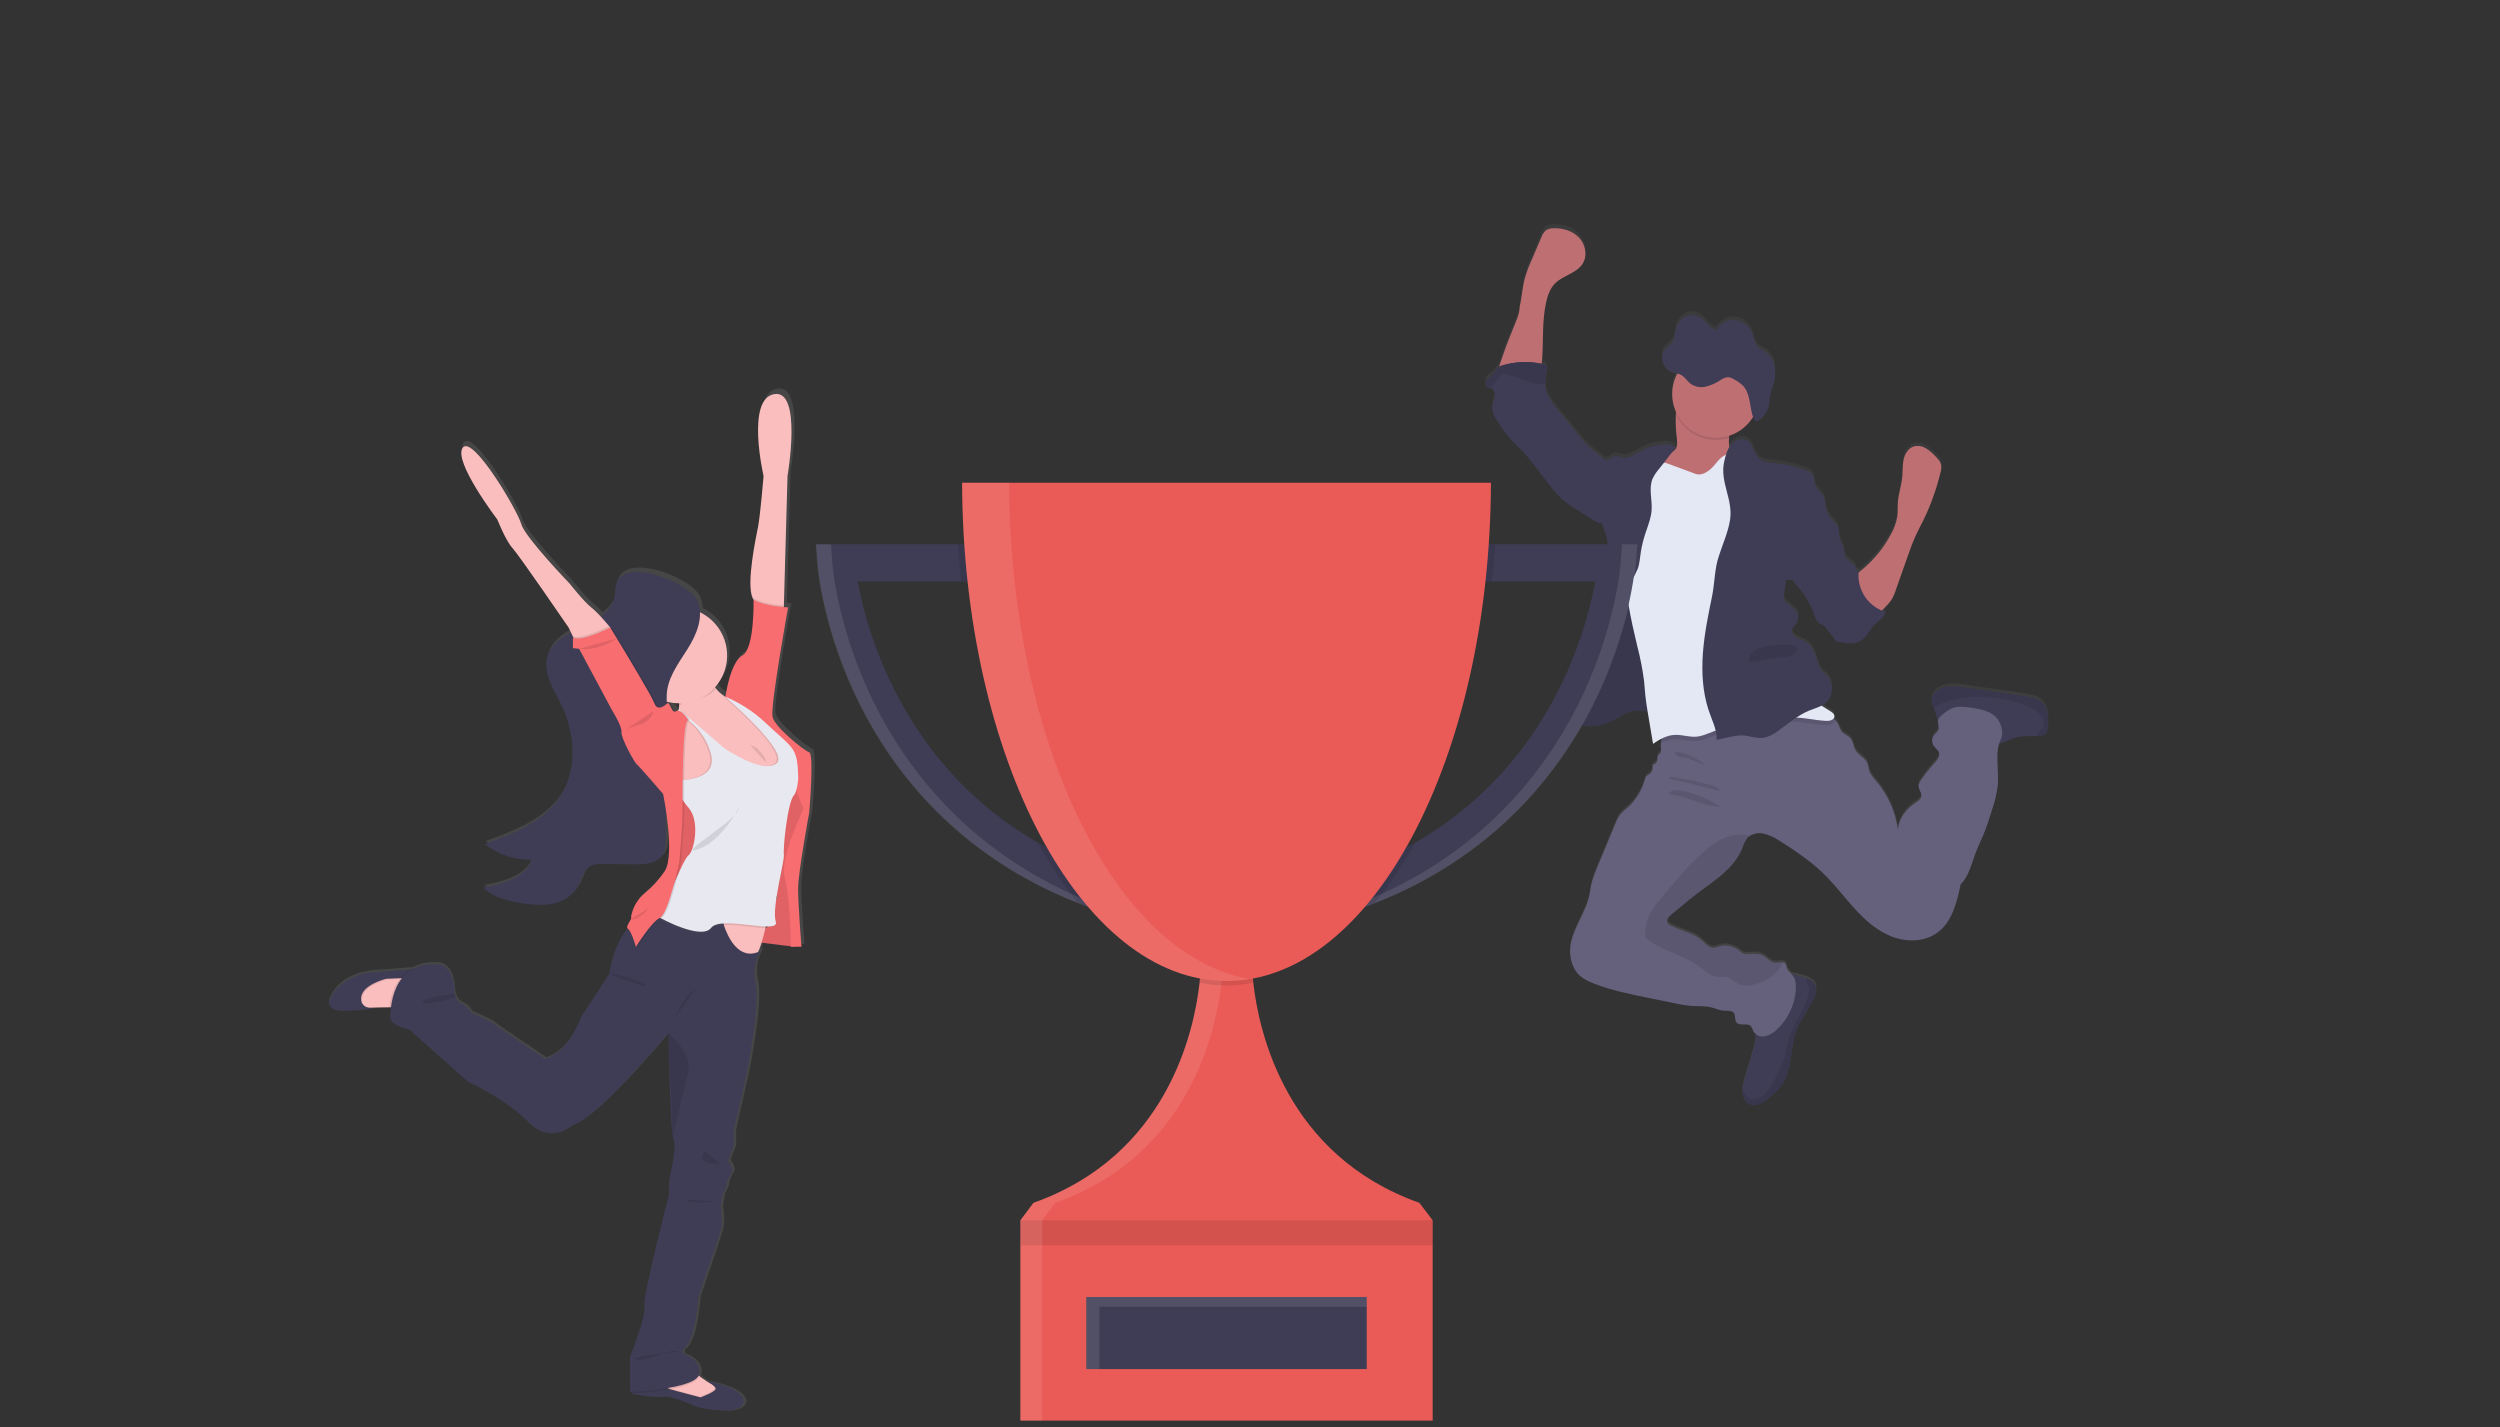 <svg width="1144" height="653" viewBox="0 0 1144 653" fill="none" xmlns="http://www.w3.org/2000/svg">
<rect x="0" y="0" width="1144" height="653" fill="#333333" stroke="none"/>
<path d="M934.28 319.95C932.85 318.852 931.176 318.118 929.4 317.81C927.53 317.38 925.62 317.11 923.72 316.81L899.1 313.26C896.615 312.799 894.08 312.664 891.56 312.86C890.296 312.964 889.065 313.318 887.939 313.901C886.812 314.485 885.814 315.287 885 316.26C884.266 317.165 883.864 318.295 883.86 319.46C883.997 320.633 884.378 321.764 884.98 322.78C885.218 323.255 885.422 323.746 885.59 324.25C885.826 325.381 886.119 326.499 886.47 327.6C886.579 327.838 886.72 328.06 886.89 328.26C886.894 328.317 886.894 328.373 886.89 328.43C886.62 329.81 887.49 331.25 887.1 332.58C886.76 333.72 885.65 334.41 884.95 335.36C884.483 336.034 884.225 336.83 884.207 337.65C884.189 338.47 884.413 339.276 884.85 339.97C885.6 341.13 886.96 341.92 887.35 343.25C887.86 345 886.48 346.69 885.25 348.04C882.987 350.525 880.896 353.161 878.99 355.93C878.454 356.611 878.109 357.422 877.99 358.28C877.88 360.02 879.55 361.55 879.26 363.28C879.03 364.64 877.7 365.47 876.55 366.28C872.3 369.08 868.89 373.58 868.55 378.67C867.459 370.572 864.103 362.946 858.87 356.67C857.44 354.95 855.87 353.22 855.28 351.04C855.06 350.17 855.02 349.24 854.72 348.4C853.72 345.75 850.54 344.61 849.15 342.17C848.15 340.45 848.15 338.24 846.91 336.73C845.67 335.22 843.72 334.88 842.65 333.42C842.116 332.431 841.661 331.401 841.29 330.34C840.841 329.475 840.21 328.717 839.44 328.12C839.292 328.002 839.139 327.892 838.98 327.79C839.146 327.641 839.279 327.46 839.37 327.256C839.462 327.053 839.509 326.833 839.51 326.61C839.51 325.44 838.35 324.67 837.34 324.09C836.04 323.35 834.77 322.55 833.53 321.72C834.882 321.09 836.055 320.131 836.94 318.93C838.05 317.139 838.509 315.02 838.24 312.93C838.172 311.243 837.542 309.628 836.45 308.34C835.82 307.67 835.03 307.19 834.37 306.56C832.66 304.89 832.08 302.42 831.37 300.14C830.43 297.14 828.96 293.99 826.22 292.4C824.9 291.63 823.36 291.27 822.07 290.46C820.78 289.65 819.7 288.12 820.15 286.65C820.45 285.65 821.38 284.96 822.01 284.11C822.762 283.011 823.051 281.66 822.813 280.349C822.575 279.039 821.83 277.875 820.74 277.11C820 276.64 819.09 276.23 818.94 275.37C818.361 275.22 817.836 274.909 817.426 274.474C817.015 274.039 816.736 273.497 816.62 272.91C816.395 271.734 816.395 270.526 816.62 269.35C816.88 267.49 817.137 265.637 817.39 263.79C817.83 263.973 818.303 264.068 818.78 264.068C819.257 264.068 819.729 263.973 820.17 263.79C821.035 265.194 822.04 266.508 823.17 267.71C826.215 271.306 828.586 275.422 830.17 279.86C830.74 281.46 831.32 283.25 832.8 284.1C833.31 284.39 833.89 284.54 834.39 284.85C835.007 285.28 835.536 285.823 835.95 286.45C837.15 288.04 838.35 289.62 839.54 291.21L839.6 291.45C839.632 291.591 839.686 291.726 839.76 291.85C839.981 292.099 840.288 292.256 840.62 292.29C844.3 293.14 848.43 293.92 851.62 291.91C854.5 290.11 855.76 286.55 858.2 284.17C859.93 282.48 862.38 281.17 862.87 278.79C862.286 278.61 861.712 278.4 861.15 278.16C861.65 277.66 862.15 277.08 862.83 276.42C863.818 275.453 864.709 274.391 865.49 273.25C866.334 271.842 867.006 270.338 867.49 268.77C869.417 263.277 871.35 257.78 873.29 252.28C874.21 249.68 875.13 247.06 876.29 244.53C877.49 241.79 878.91 239.16 880.22 236.47C883.601 229.474 886.209 222.131 888 214.57C888.317 213.538 888.423 212.453 888.31 211.38C888.03 209.65 886.72 208.29 885.47 207.06C884.213 205.699 882.781 204.512 881.21 203.53C880.421 203.04 879.543 202.711 878.626 202.563C877.71 202.416 876.773 202.452 875.87 202.67C873.31 203.42 871.7 206.04 871.11 208.67C870.52 211.3 870.74 214.01 870.49 216.67C870.13 220.52 868.81 224.24 868.49 228.1C868.32 230.33 868.49 232.59 868.22 234.82C867.728 237.738 866.711 240.544 865.22 243.1C861.977 249.197 857.586 254.609 852.29 259.04C851.68 259.55 851.05 260.04 850.45 260.59C850.45 260.16 850.52 259.72 850.58 259.29C850.145 259.403 849.72 259.554 849.31 259.74C849.36 259.235 849.309 258.725 849.16 258.24C848.36 255.85 844.8 255.24 844.16 252.81C844.053 252.209 843.996 251.6 843.99 250.99C843.78 248.86 842.33 247.06 841.83 244.99C841.37 243.08 841.72 240.99 840.83 239.22C840.072 238.113 839.178 237.105 838.17 236.22C836.968 234.848 836.102 233.215 835.64 231.45C835.51 230.96 835.39 230.45 835.25 229.96C835.402 228.85 835.278 227.72 834.89 226.67C833.98 224.41 831.63 222.96 830.78 220.67C830.12 218.89 830.41 216.67 829.16 215.29C828.496 214.631 827.683 214.14 826.79 213.86C822.213 212.078 817.41 210.943 812.52 210.49C809.78 210.24 806.76 210.1 804.8 208.17C802.51 205.93 802.4 201.9 799.72 200.17C797.36 198.64 794.02 199.77 792.19 201.92C791.915 202.236 791.661 202.57 791.43 202.92C791.096 201.58 791.025 200.187 791.22 198.82C791.22 198.48 791.29 198.13 791.32 197.82C795.835 196.345 799.678 193.31 802.16 189.26C802.16 189.26 802.16 189.26 802.16 189.32L802.28 189.63C802.57 190.36 803.03 191.06 803.71 191.14C804.162 191.135 804.599 190.976 804.95 190.69C805.553 190.271 806.11 189.788 806.61 189.25C806.863 188.97 807.103 188.68 807.33 188.38C807.791 187.756 808.186 187.085 808.51 186.38C809.007 185.319 809.344 184.19 809.51 183.03C809.69 181.87 809.71 180.68 809.91 179.52C810.097 178.622 810.341 177.737 810.64 176.87C810.74 176.58 810.84 176.29 810.93 176C811.02 175.71 811.15 175.32 811.25 175C811.876 172.943 812.212 170.81 812.25 168.66C812.25 168.3 812.25 167.94 812.25 167.58C812.214 166.177 811.898 164.796 811.321 163.516C810.744 162.237 809.917 161.086 808.89 160.13C807.17 158.72 804.89 158.13 803.63 156.22C802.81 154.94 802.63 153.29 802.15 151.79C801.631 149.995 800.62 148.381 799.231 147.131C797.841 145.882 796.13 145.046 794.29 144.72C792.074 144.477 789.85 145.089 788.07 146.43V146.43L787.93 146.54C786.938 147.297 786.097 148.233 785.45 149.3C784.129 148.936 782.919 148.249 781.93 147.3C780.93 146.37 780.16 145.2 779.15 144.3C778.206 143.436 777.047 142.84 775.795 142.577C774.543 142.313 773.242 142.39 772.03 142.8C770.781 143.3 769.669 144.089 768.784 145.103C767.899 146.116 767.267 147.325 766.94 148.63C766.39 150.69 766.49 153.06 765.34 154.78C764.45 156.12 762.99 156.78 761.97 158C761.336 158.773 760.903 159.69 760.71 160.67V160.67C760.589 161.218 760.532 161.779 760.54 162.34V162.34C760.54 162.59 760.54 162.84 760.6 163.08C760.6 163.08 760.6 163.16 760.6 163.2C760.635 163.474 760.692 163.745 760.77 164.01V164.01C761.054 165.024 761.564 165.96 762.26 166.75C762.92 167.506 763.744 168.101 764.67 168.49C765.049 168.637 765.436 168.761 765.83 168.86L767.02 169.13L767.44 169.23C766.004 171.926 765.207 174.917 765.109 177.97C765.012 181.023 765.618 184.058 766.88 186.84C766.88 187.12 766.81 187.4 766.78 187.68C766.617 191.618 766.791 195.562 767.3 199.47C767.44 201.02 767.52 202.73 766.57 203.96C766.137 204.444 765.651 204.877 765.12 205.25C765.66 204.55 766.21 203.86 766.77 203.17C765.36 201.75 763.13 201.57 761.13 201.71C757.259 201.999 753.502 203.147 750.13 205.07C747.89 206.36 745.59 208.07 743.03 207.77C741.52 207.6 740.03 206.77 738.56 207.17C737.734 207.508 736.962 207.966 736.27 208.53C735.723 208.922 735.063 209.126 734.39 209.11C732.82 207.18 730.39 205.87 728.51 204.3C726.37 202.395 724.412 200.296 722.66 198.03C719.42 194.12 716.19 190.2 713.01 186.25C710.33 182.93 707.58 179.34 707.11 175.09C707.062 174.668 707.039 174.244 707.04 173.82C707.105 171.801 707.36 169.792 707.8 167.82C707.919 167.344 707.919 166.846 707.8 166.37C707.5 165.37 706.35 165 705.36 164.78C705.49 164.01 705.58 163.22 705.63 162.47C706.19 153.87 705.58 145.13 707.4 136.71C708.09 133.47 709.22 130.19 711.55 127.84C715.2 124.15 721.31 123.26 724.11 118.89C726.45 115.25 725.52 110.1 722.58 106.89C719.64 103.68 715.11 102.37 710.8 102.53C709.591 102.489 708.396 102.809 707.37 103.45C706.411 104.302 705.693 105.392 705.29 106.61L701 117.04C699.756 119.755 698.707 122.556 697.86 125.42C696.66 129.8 696.39 134.42 695.44 138.84C695.44 142.24 693.25 146.48 692.05 149.61C690.71 153.13 689.26 156.61 688.05 160.2C687.75 161.1 686.7 163.77 686.05 166.2C685.804 166.343 685.576 166.514 685.37 166.71C684.848 167.379 684.373 168.084 683.95 168.82C683.04 170.02 681.56 170.66 680.56 171.82C679.56 172.98 679.35 175.11 680.74 175.69C681.022 175.785 681.314 175.849 681.61 175.88C681.792 175.895 681.973 175.925 682.15 175.97C683.65 176.39 684.24 178.28 684.02 179.84C683.8 181.4 683.02 182.84 682.89 184.4C682.62 187.16 684.24 189.73 685.8 192.05C687.415 194.565 689.199 196.967 691.14 199.24C692.55 200.82 694.14 202.24 695.56 203.76C700.97 209.32 705.27 215.82 710.13 221.86C711.878 224.14 713.866 226.225 716.06 228.08C717.492 229.2 718.992 230.232 720.55 231.17L728.91 236.47C729.858 237.165 730.931 237.671 732.07 237.96C732.442 238.01 732.818 238.01 733.19 237.96C733.24 238.21 733.28 238.45 733.34 238.7C733.99 241.32 735.42 243.7 735.58 246.37C735.74 249.04 735.5 251.77 735.69 254.47C735.87 256.96 736.42 259.47 736.56 261.92C736.84 266.64 735.68 271.3 734.56 275.92C732.87 282.68 731.85 289.58 728.56 295.71C727.64 297.4 726.56 299.12 726.56 301.05C726.56 301.28 726.56 301.52 726.62 301.75L725.12 302.6C724.68 302.85 724.24 303.1 723.84 303.36C721.94 304.6 719.91 305.97 719.13 308.11C718.5 309.84 718.79 311.82 718.03 313.5C717.994 313.575 717.954 313.649 717.91 313.72C717.11 315.28 715.52 316.44 715.16 318.15C714.89 319.46 715.41 320.85 715.16 322.15C715.16 322.15 715.16 322.15 715.16 322.2C714.932 322.853 714.752 323.521 714.62 324.2C714.609 324.422 714.629 324.644 714.68 324.86C714.871 325.618 715.289 326.298 715.88 326.81C716.24 327.156 716.632 327.467 717.05 327.74C717.477 328.02 717.917 328.28 718.37 328.52L718.63 328.66C719.01 328.86 719.39 329.05 719.78 329.23L720.04 329.34C720.49 329.54 720.95 329.72 721.41 329.88L721.73 329.98C722.09 330.1 722.46 330.21 722.83 330.3L723.08 330.38L723.31 330.43L724.31 330.64L724.68 330.71C725.12 330.783 725.57 330.843 726.03 330.89H726.43C726.77 330.89 727.1 330.94 727.43 330.95H727.9C728.25 330.95 728.59 330.95 728.9 330.95H729.26C729.73 330.95 730.2 330.88 730.67 330.82H730.82C731.24 330.76 731.66 330.69 732.08 330.6L732.4 330.53C732.79 330.44 733.18 330.35 733.57 330.23L733.78 330.17C734.25 330.03 734.72 329.88 735.18 329.7C736.772 329.046 738.315 328.281 739.8 327.41C740.8 326.86 741.8 326.3 742.8 325.79C743.542 325.416 744.303 325.082 745.08 324.79C746.971 323.982 749.029 323.639 751.08 323.79C752.092 323.928 753.094 324.132 754.08 324.4C754.08 324.51 754.08 324.62 754.08 324.73C754.893 329.53 755.697 334.33 756.49 339.13C757.799 338.188 759.184 337.355 760.63 336.64C760.36 337.365 760.181 338.121 760.1 338.89C760.04 339.485 760.04 340.085 760.1 340.68C760.19 341.63 760.39 342.68 759.82 343.43C759.47 343.89 758.82 344.15 758.63 344.67C758.491 345.202 758.457 345.755 758.53 346.3C758.489 346.922 758.226 347.508 757.789 347.952C757.353 348.396 756.771 348.669 756.15 348.72C756.436 349.525 756.443 350.403 756.169 351.212C755.895 352.021 755.356 352.715 754.64 353.18C754.222 353.381 753.832 353.637 753.48 353.94C753.138 354.382 752.908 354.9 752.81 355.45C751.488 360.402 748.77 364.87 744.98 368.32C743.558 369.437 742.26 370.705 741.11 372.1C740.399 373.181 739.812 374.338 739.36 375.55C736.693 382.07 733.987 388.593 731.24 395.12C729.72 398.77 728.24 402.48 727.76 406.41C726.56 417.19 716.96 426.33 718.76 437.03C719.124 439.703 720.202 442.228 721.88 444.34C723.88 446.75 726.88 448.13 729.88 449.25C737.59 452.25 745.72 453.89 753.82 455.54L766.54 458.15C769.036 458.724 771.569 459.125 774.12 459.35C777.19 459.56 780.34 459.27 783.33 460.05C785.18 460.53 786.95 461.42 788.86 461.52C790.5 461.61 792.52 461.26 793.49 462.6C794.46 463.94 793.71 465.71 794.63 466.9C796.11 468.79 799.72 466.9 801.33 468.68C801.77 469.364 802.107 470.108 802.33 470.89C802.575 471.373 802.915 471.802 803.33 472.15C803.428 472.714 803.468 473.287 803.45 473.86C803.241 476.182 802.758 478.472 802.01 480.68C800.81 484.74 799.613 488.803 798.42 492.87C797.964 494.306 797.63 495.778 797.42 497.27C797.345 497.995 797.345 498.725 797.42 499.45C797.63 501.66 798.9 503.94 801.01 504.66C802.647 505.093 804.387 504.878 805.87 504.06C807.3 503.313 808.642 502.407 809.87 501.36C812.084 499.685 814.03 497.682 815.64 495.42C820.64 487.94 819.02 477.82 822.53 469.55C824.86 464.03 829.4 459.55 830.91 453.73C831.263 452.623 831.305 451.439 831.03 450.31C830.4 448.31 828.27 447.17 826.28 446.45H826.19C824.555 445.868 822.885 445.39 821.19 445.02C820.77 444.93 820.34 444.86 819.91 444.79C818.958 444.016 818.201 443.03 817.7 441.91C817.622 441.315 817.463 440.733 817.23 440.18C817.071 439.942 816.857 439.745 816.607 439.606C816.356 439.466 816.076 439.389 815.79 439.38C814.79 439.28 813.45 439.64 812.36 439.56C810.13 439.4 808.65 437.21 806.65 436.2C804.65 435.19 802.48 435.44 800.35 435.59C799.588 435.694 798.813 435.647 798.07 435.45C797.182 435.041 796.37 434.483 795.67 433.8C794.439 432.842 793.003 432.184 791.474 431.877C789.945 431.569 788.365 431.622 786.86 432.03C785.903 432.416 784.89 432.646 783.86 432.71C781.91 432.6 780.53 430.86 779.09 429.54C775.15 425.93 769.54 424.98 764.76 422.61C764.028 422.338 763.418 421.813 763.04 421.13C762.49 419.77 763.73 418.41 764.85 417.48L773.07 410.65C782.07 403.17 793.32 397.54 797.5 386.57C797.936 385.099 798.612 383.711 799.5 382.46C799.823 382.078 800.197 381.742 800.61 381.46C802.428 380.282 804.632 379.852 806.76 380.26C809.353 380.84 811.811 381.913 814 383.42C817.58 385.587 821.063 387.92 824.45 390.42C827.805 392.817 830.995 395.437 834 398.26C839.25 403.26 843.62 409.19 848.51 414.58C853.4 419.97 858.99 425 865.78 427.58C872.57 430.16 880.78 430.05 886.61 425.72C893.34 420.72 895.5 411.78 897.2 403.58C900.95 399.96 902.08 394.45 903.91 389.58C905.06 386.49 906.53 383.58 907.77 380.5C909.25 376.88 910.41 373.14 911.57 369.41C912.884 365.664 913.777 361.784 914.23 357.84C914.71 351.61 913.04 344.98 914.79 339.13C917.1 338.62 919.2 337.32 921.47 336.56C924.85 335.45 928.47 335.63 932.05 335.65H932.28C933.514 335.781 934.755 335.489 935.8 334.82C937 333.82 937.19 332.11 937.25 330.56C937.39 326.73 937.15 322.43 934.28 319.95ZM789.39 149.37C788.563 149.575 787.707 149.635 786.86 149.55L789.39 149.37Z" fill="url(#paint0_linear)"/>
<path d="M793.33 212.63C792.119 213.658 790.7 214.412 789.17 214.84L782.08 217.38C778.23 218.76 774.21 220.15 770.15 219.65C767.88 219.37 758.15 217.94 756.68 216.17C754.44 213.43 762.29 209.4 764.97 207.09C765.577 206.653 766.14 206.158 766.65 205.61C767.65 204.39 767.52 202.68 767.38 201.14C766.871 197.239 766.697 193.301 766.86 189.37C766.938 188.433 767.071 187.501 767.26 186.58C768.26 181.98 772.54 183.66 775.92 184.88C779.989 186.202 783.923 187.906 787.67 189.97C788.811 190.558 789.803 191.4 790.57 192.43C792.05 194.67 791.46 197.61 791.22 200.43C791.01 202.62 791.02 204.72 792.39 206.31C793.079 206.918 793.712 207.587 794.28 208.31C794.6 209.038 794.681 209.848 794.51 210.625C794.339 211.401 793.926 212.104 793.33 212.63Z" fill="#BE6F72"/>
<path d="M695.39 140.56C696.39 136.13 696.61 131.56 697.81 127.17C698.657 124.316 699.706 121.525 700.95 118.82L705.36 108.53C705.763 107.315 706.481 106.228 707.44 105.38C708.468 104.743 709.661 104.423 710.87 104.46C715.18 104.3 719.71 105.64 722.65 108.81C725.59 111.98 726.52 117.11 724.18 120.74C721.38 125.11 715.27 125.99 711.62 129.67C709.29 132.02 708.16 135.29 707.47 138.52C705.65 146.92 706.26 155.63 705.7 164.21C705.52 166.88 705 169.93 702.7 171.31C701.31 171.991 699.764 172.291 698.22 172.18L691.66 172.29C690.56 172.29 686.57 172.98 685.84 172.15C684.56 170.7 687.48 163.48 688.01 161.87C689.19 158.3 690.64 154.82 692.01 151.31C693.2 148.18 695.39 143.95 695.39 140.56Z" fill="#BE6F72"/>
<path d="M830.84 454.72C829.33 460.5 824.79 465 822.46 470.51C818.95 478.76 820.53 488.85 815.57 496.31C813.961 498.576 812.015 500.582 809.8 502.26C808.572 503.304 807.23 504.207 805.8 504.95C804.318 505.768 802.577 505.983 800.94 505.55C798.83 504.83 797.56 502.55 797.35 500.35C797.275 499.629 797.275 498.901 797.35 498.18C797.56 496.691 797.894 495.223 798.35 493.79C799.55 489.743 800.747 485.69 801.94 481.63C802.687 479.428 803.17 477.146 803.38 474.83C803.51 472.31 801.91 469.03 802.59 466.68C802.9 465.62 804.06 464.68 804.59 463.79C805.342 462.509 805.921 461.134 806.31 459.7C807.13 456.91 807.69 453.93 809.41 451.58C810.532 450.186 811.845 448.958 813.31 447.93C814.391 446.982 815.658 446.27 817.03 445.84C818.361 445.606 819.727 445.671 821.03 446.03C822.726 446.392 824.397 446.867 826.03 447.45H826.12C828.12 448.17 830.24 449.28 830.87 451.3C831.176 452.421 831.166 453.605 830.84 454.72V454.72Z" fill="#3F3D56"/>
<path d="M937.24 331.78C937.18 333.33 936.99 335.06 935.79 336.03C934.745 336.699 933.504 336.991 932.27 336.86H932C928.43 336.86 924.8 336.66 921.42 337.77C918.85 338.62 916.49 340.18 913.81 340.49C910.12 340.91 906.65 338.89 903.38 337.13C900.301 335.471 897.14 333.969 893.91 332.63C891.79 331.76 887.46 331.2 886.44 328.88C886.091 327.782 885.797 326.667 885.56 325.54C885.392 325.036 885.188 324.545 884.95 324.07C884.35 323.057 883.969 321.929 883.83 320.76C883.834 319.595 884.236 318.465 884.97 317.56C885.786 316.594 886.784 315.799 887.909 315.221C889.033 314.643 890.26 314.292 891.52 314.19C894.04 313.994 896.575 314.129 899.06 314.59L923.68 318.13C925.58 318.4 927.49 318.67 929.36 319.13C931.136 319.438 932.81 320.172 934.24 321.27C937.15 323.71 937.39 328 937.24 331.78Z" fill="#3F3D56"/>
<path d="M915.6 338.18C912.6 344.51 914.76 352 914.22 359C913.767 362.934 912.874 366.805 911.56 370.54C910.4 374.26 909.24 377.99 907.76 381.6C906.52 384.6 905.05 387.6 903.9 390.66C902.07 395.54 900.9 401.03 897.19 404.66C895.49 412.84 893.33 421.78 886.6 426.74C880.75 431.06 872.6 431.21 865.77 428.6C858.94 425.99 853.39 420.99 848.5 415.6C843.61 410.21 839.24 404.34 833.99 399.32C830.981 396.496 827.784 393.88 824.42 391.49C821.033 389.03 817.55 386.717 813.97 384.55C811.778 383.05 809.321 381.981 806.73 381.4C804.602 380.992 802.398 381.422 800.58 382.6C800.167 382.882 799.793 383.218 799.47 383.6C798.58 384.846 797.904 386.232 797.47 387.7C793.27 398.64 782 404.26 773 411.72L764.78 418.53C763.66 419.46 762.42 420.82 762.97 422.17C763.348 422.853 763.958 423.378 764.69 423.65C769.47 426.01 775.08 426.96 779.02 430.56C780.46 431.88 781.84 433.62 783.79 433.72C784.819 433.66 785.833 433.433 786.79 433.05C788.295 432.643 789.873 432.59 791.402 432.895C792.93 433.201 794.367 433.856 795.6 434.81C796.3 435.493 797.112 436.051 798 436.46C798.743 436.657 799.518 436.704 800.28 436.6C802.41 436.45 804.67 436.26 806.58 437.21C808.49 438.16 810.06 440.4 812.29 440.56C813.38 440.64 814.68 440.28 815.72 440.38C816.006 440.389 816.286 440.466 816.537 440.606C816.787 440.745 817.001 440.942 817.16 441.18C817.393 441.73 817.551 442.308 817.63 442.9C818.04 444.31 819.42 445.17 820.32 446.33C821.7 448.11 821.9 450.53 821.76 452.78C821.307 459.815 818.172 466.409 813 471.2C811.532 472.701 809.659 473.743 807.61 474.2C806.584 474.415 805.516 474.301 804.558 473.876C803.6 473.451 802.799 472.735 802.27 471.83C802.047 471.051 801.71 470.31 801.27 469.63C799.66 467.86 796.05 469.74 794.57 467.85C793.65 466.67 794.31 464.78 793.43 463.56C792.55 462.34 790.43 462.56 788.8 462.49C786.89 462.39 785.12 461.49 783.27 461.02C780.27 460.24 777.13 460.53 774.06 460.32C771.509 460.095 768.976 459.694 766.48 459.12L753.76 456.52C745.66 454.87 737.53 453.2 729.82 450.25C726.87 449.13 723.9 447.75 721.82 445.35C720.143 443.241 719.065 440.719 718.7 438.05C716.89 427.38 726.49 418.26 727.7 407.51C728.13 403.59 729.7 399.89 731.18 396.25C733.893 389.743 736.6 383.233 739.3 376.72C739.737 375.507 740.307 374.347 741 373.26C742.151 371.868 743.448 370.604 744.87 369.49C748.659 366.051 751.378 361.593 752.7 356.65C752.798 356.1 753.028 355.582 753.37 355.14C753.724 354.843 754.114 354.591 754.53 354.39C755.244 353.925 755.781 353.233 756.055 352.426C756.329 351.619 756.324 350.744 756.04 349.94C756.661 349.889 757.243 349.616 757.679 349.172C758.116 348.728 758.379 348.142 758.42 347.52C758.347 346.979 758.381 346.428 758.52 345.9C758.76 345.38 759.36 345.12 759.71 344.66C760.28 343.91 760.08 342.86 759.99 341.92C759.93 341.325 759.93 340.725 759.99 340.13C760.209 338.012 761.156 336.037 762.67 334.54C765.06 332.19 768.46 332.8 771.76 332.24C775.052 331.529 778.267 330.501 781.36 329.17C790.037 325.751 799.173 323.638 808.47 322.9C817.813 322.165 827.197 323.66 835.85 327.26C837.109 327.77 838.296 328.442 839.38 329.26C840.15 329.853 840.781 330.608 841.23 331.47C841.599 332.529 842.054 333.555 842.59 334.54C843.66 336 845.68 336.47 846.85 337.85C848.02 339.23 848.12 341.56 849.09 343.27C850.48 345.71 853.7 346.84 854.66 349.49C854.96 350.33 855 351.25 855.22 352.12C855.76 354.3 857.38 356.02 858.81 357.74C864.052 364.01 867.409 371.639 868.49 379.74C868.81 374.67 872.22 370.18 876.49 367.38C877.64 366.63 878.97 365.8 879.2 364.44C879.49 362.72 877.82 361.19 877.93 359.44C878.051 358.586 878.396 357.778 878.93 357.1C880.836 354.338 882.927 351.708 885.19 349.23C886.42 347.88 887.8 346.23 887.29 344.45C886.9 343.12 885.54 342.34 884.79 341.18C884.352 340.488 884.128 339.683 884.146 338.865C884.164 338.047 884.423 337.252 884.89 336.58C885.59 335.63 886.7 334.94 887.04 333.81C887.43 332.48 886.56 331.04 886.83 329.67C887.195 328.573 887.922 327.632 888.89 327C890.217 325.792 891.725 324.8 893.36 324.06C896 323.06 898.94 323.43 901.74 323.82C906.42 324.47 911.67 325.47 914.31 329.39C916 331.84 916.86 335.56 915.6 338.18Z" fill="#65617D"/>
<path opacity="0.1" d="M937.24 331.78C937.18 333.33 936.99 335.06 935.79 336.03C934.745 336.699 933.504 336.991 932.27 336.86H932C932.41 334.78 934.94 333.59 935.38 331.48C935.455 330.832 935.396 330.175 935.207 329.551C935.018 328.926 934.702 328.347 934.28 327.85C932.14 324.96 928.7 323.36 925.28 322.19C915.618 318.877 905.267 318.103 895.22 319.94C892.488 320.385 889.83 321.203 887.32 322.37C886.488 322.89 885.687 323.458 884.92 324.07C884.32 323.057 883.939 321.929 883.8 320.76C883.804 319.595 884.206 318.465 884.94 317.56C885.756 316.594 886.754 315.799 887.879 315.221C889.003 314.643 890.23 314.292 891.49 314.19C894.01 313.994 896.545 314.129 899.03 314.59L923.65 318.13C925.55 318.4 927.46 318.67 929.33 319.13C931.106 319.438 932.78 320.172 934.21 321.27C937.15 323.71 937.39 328 937.24 331.78Z" fill="black"/>
<path opacity="0.1" d="M830.84 454.72C829.33 460.5 824.79 465 822.46 470.51C818.95 478.76 820.53 488.85 815.57 496.31C813.961 498.576 812.015 500.582 809.8 502.26C808.572 503.304 807.23 504.207 805.8 504.95C804.318 505.768 802.577 505.983 800.94 505.55C798.83 504.83 797.56 502.55 797.35 500.35C797.275 499.629 797.275 498.901 797.35 498.18L797.41 498.34C798.28 500.44 799.7 502.64 801.94 503.01C802.781 503.071 803.625 502.957 804.42 502.677C805.215 502.396 805.943 501.955 806.56 501.38C809.86 498.73 811.78 494.78 813.61 490.97C815.042 488.223 816.175 485.329 816.99 482.34C817.39 480.64 817.58 478.9 817.99 477.2C819.89 468.94 826.36 462.2 827.79 453.83C827.906 453.254 827.933 452.664 827.87 452.08C827.681 451.318 827.392 450.585 827.01 449.9C826.662 449.126 826.407 448.314 826.25 447.48C828.25 448.2 830.37 449.31 831 451.33C831.258 452.453 831.203 453.626 830.84 454.72Z" fill="black"/>
<path opacity="0.1" d="M815.74 440.38C814.814 442.8 813.257 444.927 811.23 446.54C808.383 448.709 805.05 450.151 801.52 450.74C799.877 451.159 798.153 451.138 796.52 450.68C794.3 449.91 792.7 447.83 790.43 447.23C788.81 446.79 787.07 447.18 785.43 446.94C782.48 446.53 780.19 444.28 777.81 442.48C770.52 437 760.95 435.23 753.66 429.75C753.335 429.551 753.067 429.272 752.88 428.94C752.74 428.581 752.689 428.193 752.73 427.81C752.757 424.486 753.504 421.207 754.92 418.2C756.08 416.102 757.461 414.134 759.04 412.33C765.57 404.33 772.13 396.27 779.95 389.52C783.23 386.69 786.81 384.05 790.95 382.77C793.25 382.06 797.79 381.39 800.59 382.59C800.177 382.872 799.803 383.208 799.48 383.59C798.59 384.836 797.914 386.222 797.48 387.69C793.27 398.64 782 404.26 773 411.72L764.78 418.53C763.66 419.46 762.42 420.82 762.97 422.17C763.348 422.853 763.958 423.378 764.69 423.65C769.47 426.01 775.08 426.96 779.02 430.56C780.46 431.88 781.84 433.62 783.79 433.72C784.82 433.66 785.833 433.433 786.79 433.05C788.295 432.643 789.873 432.59 791.402 432.895C792.93 433.201 794.367 433.856 795.6 434.81C796.3 435.493 797.112 436.051 798 436.46C798.743 436.657 799.518 436.704 800.28 436.6C802.41 436.45 804.67 436.26 806.58 437.21C808.49 438.16 810.06 440.4 812.29 440.56C813.4 440.64 814.7 440.26 815.74 440.38Z" fill="black"/>
<path d="M723.77 304.66C721.87 305.88 719.85 307.26 719.07 309.38C718.43 311.11 718.73 313.09 717.96 314.77C717.19 316.45 715.46 317.62 715.08 319.42C714.81 320.73 715.34 322.11 715.08 323.42C714.854 324.101 714.67 324.796 714.53 325.5C714.43 326.99 715.71 328.2 716.96 329.03C719.621 330.761 722.651 331.844 725.807 332.191C728.963 332.538 732.156 332.141 735.13 331.03C737.8 330.03 740.21 328.4 742.77 327.12C745.267 325.682 748.122 324.988 751 325.12C752.65 325.3 754.23 325.9 755.88 326.12C756.695 326.281 757.537 326.241 758.333 326.004C759.129 325.768 759.856 325.34 760.45 324.76C760.96 324.057 761.302 323.246 761.45 322.39C762.84 316.9 762.21 311.08 760.89 305.56C759.57 300.04 757.57 294.73 756.16 289.24C755.16 285.17 754.39 281 752.72 277.15C751.05 273.3 748.24 269.72 744.31 268.25C744 268.098 743.649 268.052 743.31 268.12C743.058 268.225 742.835 268.39 742.66 268.6C739.551 271.894 737.209 275.835 735.8 280.14C734.23 284.93 733.8 290.01 732.36 294.82C731.74 296.82 730.94 299.5 729.36 301.03C727.78 302.56 725.56 303.51 723.77 304.66Z" fill="#3F3D56"/>
<path opacity="0.1" d="M761.48 322.36C761.312 323.219 760.953 324.029 760.43 324.73C759.837 325.312 759.11 325.74 758.313 325.975C757.517 326.211 756.674 326.247 755.86 326.08C754.22 325.88 752.64 325.27 750.99 325.08C748.112 324.947 745.256 325.641 742.76 327.08C740.2 328.36 737.76 329.95 735.11 330.98C731.233 332.45 726.998 332.691 722.98 331.67C720.846 331.134 718.817 330.241 716.98 329.03C715.72 328.21 714.45 327.03 714.55 325.5C714.69 324.799 714.874 324.108 715.1 323.43C715.36 322.12 714.84 320.74 715.1 319.43C715.48 317.63 717.22 316.43 717.98 314.77C718.74 313.11 718.45 311.12 719.08 309.39C719.86 307.26 721.89 305.89 723.79 304.66C725.69 303.43 727.95 302.49 729.47 301C729.666 300.768 729.844 300.521 730 300.26C731.096 298.569 731.901 296.707 732.38 294.75C733.85 289.93 734.25 284.86 735.81 280.06C737.225 275.759 739.571 271.822 742.68 268.53C742.846 268.315 743.067 268.15 743.32 268.05C743.658 267.981 744.008 268.023 744.32 268.17C748.24 269.65 751.05 273.23 752.73 277.08C754.41 280.93 755.12 285.08 756.17 289.16C757.57 294.65 759.58 299.98 760.9 305.49C762.22 311 762.87 316.86 761.48 322.36Z" fill="black"/>
<path opacity="0.1" d="M791.22 200.4C786.518 201.894 781.429 201.597 776.933 199.567C772.436 197.536 768.849 193.915 766.86 189.4C766.938 188.463 767.071 187.531 767.26 186.61C768.26 182.01 772.54 183.69 775.92 184.91C779.989 186.232 783.923 187.936 787.67 190C788.811 190.588 789.803 191.43 790.57 192.46C792.05 194.67 791.46 197.61 791.22 200.4Z" fill="black"/>
<path d="M785.18 200.34C796.226 200.34 805.18 191.386 805.18 180.34C805.18 169.294 796.226 160.34 785.18 160.34C774.134 160.34 765.18 169.294 765.18 180.34C765.18 191.386 774.134 200.34 785.18 200.34Z" fill="#BE6F72"/>
<path opacity="0.1" d="M839.45 329.8C839.45 331.46 837.2 331.99 835.53 331.9C829.53 331.55 823.66 329.9 817.72 330.4C810.21 331.08 803.31 335.23 795.78 335.61C792.88 335.76 789.93 335.33 787.07 335.86C783.37 336.55 780.07 338.8 776.3 339.12C773.03 339.4 769.8 338.17 766.53 338.3C764.244 338.436 762.015 339.071 760 340.16C760.219 338.042 761.166 336.067 762.68 334.57C765.07 332.22 768.47 332.83 771.77 332.27C775.062 331.56 778.277 330.531 781.37 329.2C790.047 325.781 799.183 323.668 808.48 322.93C817.817 322.187 827.198 323.671 835.85 327.26C837.109 327.77 838.296 328.442 839.38 329.26C839.435 329.435 839.458 329.617 839.45 329.8V329.8Z" fill="black"/>
<path d="M775.93 216.86L767.83 213.86L764.41 212.6C763.016 212.016 761.549 211.626 760.05 211.44C756.13 211.14 752.44 213.75 750.35 217.08C748.26 220.41 747.47 224.38 746.8 228.25C745.88 233.543 745.1 238.857 744.46 244.19C743.771 249.006 743.42 253.865 743.41 258.73C743.64 271.11 746.26 283.32 749.14 295.37C750.551 300.713 751.616 306.141 752.33 311.62C752.57 313.88 752.68 316.15 752.92 318.42C753.18 320.97 753.6 323.49 754.02 326.02L756.43 340.39C759.43 338.26 762.84 336.39 766.53 336.28C769.8 336.16 773.04 337.38 776.3 337.1C780.05 336.79 783.37 334.54 787.07 333.85C789.93 333.32 792.88 333.74 795.79 333.6C803.31 333.22 810.22 329.06 817.72 328.39C823.67 327.85 829.58 329.53 835.54 329.88C837.2 329.98 839.45 329.45 839.45 327.78C839.45 326.62 838.29 325.85 837.28 325.27C832.519 322.403 827.989 319.17 823.73 315.6C819.79 312.48 815.79 309.28 813.08 305.06C806.55 294.91 808.79 281.18 803.22 270.47C798.69 261.77 803.22 250.37 803.22 240.56C803.22 235.67 803.22 230.72 802.07 225.97C801.351 223.313 800.456 220.708 799.39 218.17L795.5 208.32C795.419 208.032 795.26 207.772 795.04 207.57C794.779 207.39 794.468 207.295 794.15 207.3C791.814 207.16 789.51 207.898 787.69 209.37C785.86 210.86 784.69 213 782.89 214.55C780.92 216.26 778.38 217.76 775.93 216.86Z" fill="#E3E8F4"/>
<path d="M789 211.18C789.64 208.44 790.33 205.59 792.16 203.45C793.99 201.31 797.33 200.18 799.69 201.71C802.37 203.45 802.48 207.47 804.77 209.71C806.77 211.63 809.77 211.78 812.49 212.03C817.381 212.475 822.184 213.606 826.76 215.39C827.652 215.667 828.465 216.154 829.13 216.81C830.38 218.23 830.13 220.41 830.75 222.18C831.6 224.46 833.95 225.91 834.86 228.18C835.86 230.7 834.86 233.52 834.02 236.11C832.51 240.76 831.56 245.59 830.09 250.26C828.62 254.93 826.53 259.53 823.09 263.05C821.57 264.61 819.31 266.05 817.31 265.12L816.54 270.67C816.315 271.843 816.315 273.047 816.54 274.22C816.656 274.807 816.936 275.349 817.346 275.784C817.756 276.219 818.281 276.53 818.86 276.68C819.01 277.54 819.92 277.95 820.66 278.42C821.206 278.794 821.673 279.272 822.033 279.827C822.393 280.382 822.639 281.004 822.757 281.655C822.875 282.306 822.863 282.974 822.721 283.62C822.579 284.267 822.31 284.878 821.93 285.42C821.3 286.27 820.37 286.94 820.07 287.95C819.62 289.41 820.69 290.95 821.99 291.75C823.29 292.55 824.82 292.92 826.14 293.69C828.88 295.27 830.35 298.38 831.29 301.4C831.99 303.68 832.57 306.15 834.29 307.81C834.95 308.44 835.74 308.92 836.37 309.58C837.46 310.868 838.09 312.484 838.16 314.17C838.434 316.26 837.974 318.381 836.86 320.17C834.86 323.03 831.13 323.88 827.86 325.17C822.55 327.35 818.18 331.25 813.5 334.57C811.594 336.105 809.348 337.161 806.95 337.65C803.71 338.08 800.52 336.65 797.26 336.52C795.31 336.538 793.369 336.793 791.48 337.28L785.48 338.58C785.8 333.93 783.24 329.27 781.81 324.84C779.11 316.5 778.61 307.58 779.25 298.84C779.89 290.1 781.67 281.48 783.43 272.9C784.66 266.9 784.54 260.63 786.43 254.8C788.2 249.19 790.73 243.8 791.66 237.96C793.18 228.51 786.86 220.5 789 211.18Z" fill="#3F3D56"/>
<path d="M834.49 229.67C835.042 230.686 835.43 231.783 835.64 232.92C836.102 234.682 836.969 236.311 838.17 237.68C839.176 238.567 840.069 239.575 840.83 240.68C841.75 242.42 841.4 244.54 841.83 246.44C842.33 248.51 843.78 250.31 843.99 252.44C843.996 253.05 844.053 253.659 844.16 254.26C844.81 256.68 848.37 257.26 849.16 259.68C849.69 261.25 848.78 262.96 848.95 264.61C849.074 265.12 849.105 265.649 849.04 266.17C848.814 266.759 848.417 267.268 847.9 267.63C844.59 270.792 842.299 274.869 841.32 279.34C840.356 283.787 839.85 288.32 839.81 292.87L835.9 287.7C835.486 287.073 834.957 286.53 834.34 286.1C833.84 285.8 833.26 285.65 832.75 285.35C831.27 284.51 830.69 282.73 830.12 281.13C828.537 276.701 826.165 272.595 823.12 269.01C821.53 267.14 819.68 265.26 819.33 262.83C819.225 261.714 819.286 260.588 819.51 259.49C820.51 252.94 821.58 246.23 824.77 240.42C826.26 237.7 828.19 235.24 829.62 232.48C830.58 230.65 831.93 225.89 834.49 229.67Z" fill="#3F3D56"/>
<path d="M735.84 235.96C735.858 236.802 735.644 237.632 735.22 238.36C734.837 238.803 734.34 239.131 733.782 239.308C733.224 239.484 732.628 239.502 732.06 239.36C730.921 239.074 729.848 238.572 728.9 237.88C726.113 236.12 723.327 234.357 720.54 232.59C718.984 231.652 717.485 230.624 716.05 229.51C713.857 227.658 711.868 225.576 710.12 223.3C705.26 217.3 700.96 210.79 695.55 205.3C694.08 203.8 692.55 202.36 691.13 200.79C689.189 198.521 687.405 196.122 685.79 193.61C684.23 191.3 682.61 188.74 682.88 185.98C683.04 184.42 683.79 182.98 684.01 181.43C684.23 179.88 683.64 177.99 682.14 177.57C681.963 177.525 681.782 177.495 681.6 177.48C681.304 177.449 681.012 177.385 680.73 177.29C679.34 176.71 679.55 174.56 680.55 173.43C681.55 172.3 683.03 171.67 683.94 170.43C684.363 169.694 684.838 168.989 685.36 168.32C686.03 167.746 686.83 167.344 687.69 167.15C693.458 165.45 699.56 165.22 705.44 166.48C706.44 166.7 707.58 167.1 707.88 168.07C708 168.543 708 169.037 707.88 169.51C707.439 171.482 707.184 173.491 707.12 175.51C707.118 175.931 707.142 176.352 707.19 176.77C707.66 181.01 710.41 184.6 713.09 187.91C716.27 191.85 719.5 195.76 722.74 199.66C724.492 201.92 726.451 204.012 728.59 205.91C730.59 207.57 733.18 208.91 734.74 211.04C736.01 212.76 735.6 215.11 735.74 217.18C736.205 223.43 736.239 229.705 735.84 235.96V235.96Z" fill="#3F3D56"/>
<path d="M862.84 277.68C863.828 276.72 864.719 275.665 865.5 274.53C866.341 273.124 867.012 271.624 867.5 270.06L873.3 253.61C874.22 251.01 875.14 248.4 876.3 245.87C877.5 243.14 878.92 240.51 880.23 237.87C883.599 230.922 886.205 223.63 888 216.12C888.316 215.088 888.421 214.003 888.31 212.93C888.03 211.2 886.72 209.85 885.47 208.62C884.213 207.262 882.78 206.079 881.21 205.1C880.421 204.61 879.543 204.281 878.626 204.133C877.71 203.986 876.773 204.022 875.87 204.24C873.31 204.99 871.7 207.61 871.11 210.24C870.52 212.87 870.74 215.56 870.49 218.24C870.13 222.08 868.81 225.79 868.49 229.64C868.32 231.87 868.49 234.12 868.22 236.34C867.728 239.255 866.711 242.057 865.22 244.61C861.971 250.691 857.581 256.089 852.29 260.51C850.841 261.58 849.536 262.834 848.41 264.24C847.47 265.646 846.833 267.234 846.54 268.9C845.876 271.438 846.164 274.13 847.35 276.47C848.98 279.25 852.11 280.47 855.1 281.09C859.14 281.93 860.07 280.55 862.84 277.68Z" fill="#BE6F72"/>
<path d="M785.3 151.36C786.161 149.742 787.479 148.414 789.091 147.541C790.702 146.667 792.535 146.288 794.36 146.45C796.199 146.776 797.909 147.609 799.298 148.857C800.688 150.105 801.7 151.717 802.22 153.51C802.69 155 802.88 156.65 803.7 157.93C804.94 159.86 807.24 160.42 808.96 161.82C809.987 162.774 810.813 163.924 811.39 165.201C811.967 166.479 812.283 167.859 812.32 169.26C812.416 172.122 811.964 174.977 810.99 177.67C810.577 178.819 810.243 179.995 809.99 181.19C809.79 182.35 809.77 183.53 809.59 184.69C809.368 186.194 808.848 187.639 808.06 188.939C807.272 190.239 806.231 191.368 805 192.26C804.649 192.546 804.212 192.705 803.76 192.71C802.98 192.62 802.5 191.71 802.21 190.89C800.62 186.3 801 180.69 798.07 177.03C796.737 175.554 795.126 174.354 793.33 173.5C792.597 173.027 791.772 172.717 790.91 172.59C789.642 172.658 788.423 173.104 787.41 173.87C785.299 175.286 782.957 176.321 780.49 176.93C779.259 177.222 777.978 177.235 776.741 176.968C775.504 176.702 774.342 176.163 773.34 175.39C771.96 174.25 770.95 172.54 769.42 171.65C767.89 170.76 766.29 170.81 764.78 170.2C763.818 169.791 762.962 169.167 762.277 168.377C761.592 167.586 761.097 166.65 760.828 165.639C760.56 164.629 760.526 163.57 760.729 162.544C760.933 161.518 761.367 160.552 762 159.72C763 158.52 764.48 157.84 765.37 156.51C766.52 154.79 766.42 152.43 766.97 150.37C767.295 149.067 767.927 147.86 768.812 146.849C769.697 145.839 770.811 145.054 772.06 144.56C773.272 144.149 774.571 144.07 775.824 144.332C777.076 144.594 778.235 145.187 779.18 146.05C780.18 146.95 780.98 148.11 781.96 149.05C782.927 149.976 784.112 150.645 785.405 150.994C786.698 151.343 788.058 151.363 789.36 151.05" fill="#3F3D56"/>
<path opacity="0.1" d="M801.74 298.55C801.158 299.069 800.745 299.75 800.556 300.507C800.367 301.263 800.41 302.059 800.68 302.79C800.9 303.26 811.22 301.27 812.31 301.12C815.03 300.73 819.8 300.92 821.63 298.43C824.89 294.02 814.79 295 812.94 295.16C809.42 295.46 804.42 295.94 801.74 298.55Z" fill="black"/>
<path d="M707.86 169.55C707.419 171.522 707.165 173.531 707.1 175.55C704.1 176.16 700.98 175.16 698.1 174.16L689.83 171.34C689.327 171.019 688.72 170.901 688.133 171.01C687.546 171.12 687.023 171.449 686.67 171.93C685.34 173.31 683.51 175.93 681.67 177.48C681.374 177.449 681.082 177.385 680.8 177.29C679.41 176.71 679.62 174.56 680.62 173.43C681.62 172.3 683.1 171.67 684.01 170.43C684.433 169.694 684.908 168.989 685.43 168.32C686.1 167.746 686.9 167.344 687.76 167.15C693.528 165.45 699.63 165.22 705.51 166.48C706.51 166.7 707.65 167.1 707.95 168.07C708.047 168.563 708.016 169.073 707.86 169.55Z" fill="#3F3D56"/>
<path opacity="0.1" d="M707.86 169.55C707.419 171.522 707.165 173.531 707.1 175.55C704.1 176.16 700.98 175.16 698.1 174.16L689.83 171.34C689.327 171.019 688.72 170.901 688.133 171.01C687.546 171.12 687.023 171.449 686.67 171.93C685.34 173.31 683.51 175.93 681.67 177.48C681.374 177.449 681.082 177.385 680.8 177.29C679.41 176.71 679.62 174.56 680.62 173.43C681.62 172.3 683.1 171.67 684.01 170.43C684.433 169.694 684.908 168.989 685.43 168.32C686.1 167.746 686.9 167.344 687.76 167.15C693.528 165.45 699.63 165.22 705.51 166.48C706.51 166.7 707.65 167.1 707.95 168.07C708.047 168.563 708.016 169.073 707.86 169.55Z" fill="black"/>
<path opacity="0.1" d="M783.51 359.4C784.95 359.88 786.51 360.58 787 362.02L775.42 359.08L769.42 357.55C768.36 357.28 764.56 356.97 763.86 356.14C762.86 354.92 766.41 355.76 767.05 355.85C768.99 356.14 770.93 356.44 772.86 356.79C776.5 357.44 780 358.51 783.51 359.4Z" fill="black"/>
<path opacity="0.1" d="M788 369.65C787 368.98 784.13 369.06 782.9 368.77C781.1 368.34 779.33 367.77 777.56 367.22C773.97 366.05 770.41 364.72 766.72 363.86C766.04 363.71 763.72 363.67 763.83 362.81C763.94 361.95 766.15 361.65 766.7 361.61C769.97 361.37 774.05 362.9 777.09 363.99C780.965 365.378 784.634 367.282 788 369.65V369.65Z" fill="black"/>
<path opacity="0.1" d="M780.66 350.26C776.99 349.26 773.66 346.98 769.88 346.54C768.895 346.577 767.926 346.281 767.13 345.7C766.686 345.263 766.377 344.708 766.24 344.1C768.77 343.97 771.71 345.04 774.01 346.05C775.276 346.593 776.494 347.242 777.65 347.99C778.49 348.5 779.75 349.97 780.66 350.26Z" fill="black"/>
<path d="M850.62 260.72C850 264.877 850.897 269.119 853.149 272.669C855.4 276.219 858.855 278.839 862.88 280.05C862.39 282.42 859.94 283.73 858.21 285.42C855.77 287.79 854.51 291.34 851.63 293.14C848.42 295.14 844.29 294.36 840.63 293.52C840.297 293.483 839.99 293.322 839.77 293.07C839.695 292.95 839.64 292.818 839.61 292.68C838.4 288.25 837.61 283.52 838.85 279.08C839.85 275.3 842.25 272.08 844.17 268.74C846.09 265.4 846.27 261.82 850.62 260.72Z" fill="#3F3D56"/>
<path d="M761.21 203.38C757.339 203.662 753.581 204.806 750.21 206.73C747.97 208.01 745.67 209.73 743.11 209.42C741.6 209.25 740.11 208.42 738.64 208.82C737.812 209.154 737.04 209.613 736.35 210.18C736 210.459 735.584 210.642 735.143 210.712C734.701 210.782 734.249 210.737 733.83 210.58L732.83 224.42C732.45 229.68 732.08 235.05 733.34 240.18C733.99 242.8 735.42 245.18 735.58 247.84C735.74 250.5 735.5 253.23 735.69 255.92C735.87 258.41 736.42 260.86 736.56 263.35C736.84 268.05 735.68 272.71 734.56 277.28C732.87 284.02 731.85 290.91 728.56 297.01C727.64 298.7 726.56 300.42 726.56 302.34C726.56 302.58 726.56 302.81 726.62 303.04C725.62 303.59 724.69 304.11 723.84 304.65C721.94 305.88 719.91 307.25 719.13 309.38C718.5 311.11 718.79 313.09 718.03 314.76C717.27 316.43 715.53 317.62 715.15 319.42C714.88 320.73 715.4 322.11 715.15 323.42C714.924 324.098 714.74 324.789 714.6 325.49C714.5 326.99 715.77 328.2 717.03 329.02C718.867 330.231 720.896 331.124 723.03 331.66L729 307.96C734.443 297.896 738.971 287.364 742.53 276.49C743.548 272.936 744.856 269.471 746.44 266.13C747.572 264.24 748.574 262.276 749.44 260.25C750.35 257.73 750.44 255 750.88 252.34C751.402 249.235 752.189 246.181 753.23 243.21C754.31 240 755.56 236.8 755.78 233.43C756.11 228.61 754.36 223.52 756.22 219.06C757.01 217.391 758.037 215.845 759.27 214.47C761.85 211.31 764.2 208 766.78 204.84C765.44 203.41 763.21 203.26 761.21 203.38Z" fill="#3F3D56"/>
<g opacity="0.1">
<path opacity="0.1" d="M789.39 148.07L788.14 148.16L788 148.26C788.468 148.241 788.934 148.177 789.39 148.07V148.07Z" fill="black"/>
<path opacity="0.1" d="M812.27 168.83C812.061 170.818 811.632 172.777 810.99 174.67C810.577 175.819 810.243 176.995 809.99 178.19C809.79 179.35 809.77 180.53 809.59 181.69C809.368 183.194 808.848 184.639 808.06 185.939C807.272 187.239 806.231 188.368 805 189.26C804.649 189.546 804.212 189.705 803.76 189.71C802.98 189.62 802.5 188.71 802.21 187.89C800.62 183.3 801 177.69 798.07 174.03C796.737 172.554 795.126 171.354 793.33 170.5C792.598 170.027 791.772 169.717 790.91 169.59C789.642 169.658 788.423 170.104 787.41 170.87C785.299 172.286 782.957 173.321 780.49 173.93C779.259 174.222 777.978 174.235 776.741 173.968C775.504 173.702 774.342 173.163 773.34 172.39C771.96 171.25 770.95 169.54 769.42 168.65C767.89 167.76 766.29 167.81 764.78 167.2C763.837 166.797 762.996 166.187 762.321 165.415C761.646 164.643 761.153 163.729 760.88 162.74C760.845 162.615 760.818 162.488 760.8 162.36C760.55 163.476 760.578 164.637 760.88 165.74C761.153 166.729 761.646 167.643 762.321 168.415C762.996 169.187 763.837 169.797 764.78 170.2C766.29 170.81 767.99 170.82 769.42 171.65C770.85 172.48 771.96 174.25 773.34 175.39C774.342 176.163 775.504 176.702 776.741 176.968C777.978 177.235 779.259 177.222 780.49 176.93C782.957 176.321 785.299 175.286 787.41 173.87C788.423 173.104 789.642 172.658 790.91 172.59C791.772 172.717 792.598 173.027 793.33 173.5C795.104 174.371 796.69 175.58 798 177.06C800.93 180.72 800.55 186.33 802.14 190.92C802.43 191.75 802.91 192.65 803.69 192.74C804.17 192.742 804.635 192.572 805 192.26C806.236 191.366 807.281 190.232 808.071 188.926C808.861 187.621 809.381 186.17 809.6 184.66C809.78 183.5 809.8 182.32 810 181.16C810.253 179.965 810.587 178.789 811 177.64C811.974 174.947 812.426 172.092 812.33 169.23C812.31 169.11 812.29 168.97 812.27 168.83Z" fill="black"/>
</g>
<path d="M749 249.07L748.32 258.2C748.22 259.44 745.85 288.96 728.37 323.46C713.37 353.05 684.18 391.59 629.07 413.25C624.77 414.95 620.307 416.537 615.68 418.01L610.52 401.81C623.474 397.733 635.953 392.275 647.74 385.53C675.83 369.31 697.67 346.16 712.9 316.37C720.98 300.509 726.739 283.569 730 266.07H667.3V249.07H749Z" fill="#3F3D56"/>
<path opacity="0.1" d="M622.32 413.26C677.42 391.6 706.62 353.07 721.61 323.48C739.09 288.98 741.47 259.48 741.56 258.22L742.24 249.09H749.24L748.56 258.22C748.47 259.46 746.09 288.98 728.61 323.48C713.61 353.07 684.42 391.6 629.32 413.26C625.02 414.96 620.553 416.55 615.92 418.03L615.24 415.9C617.653 415.04 620.013 414.16 622.32 413.26Z" fill="white"/>
<path d="M512 401.81L506.84 418.01C502.207 416.53 497.74 414.94 493.44 413.24C438.34 391.58 409.14 353.05 394.15 323.46C376.67 288.96 374.29 259.46 374.2 258.2L373.52 249.07H455.18V266.07H392.47C395.748 283.572 401.524 300.511 409.62 316.37C424.85 346.16 446.68 369.31 474.77 385.52C486.558 392.272 499.041 397.734 512 401.81V401.81Z" fill="#3F3D56"/>
<path opacity="0.1" d="M500.18 413.26C445.08 391.6 415.88 353.07 400.89 323.48C383.41 288.98 381.03 259.48 380.94 258.22L380.26 249.09H373.26L373.94 258.22C374.03 259.46 376.41 288.98 393.89 323.48C408.89 353.07 438.08 391.6 493.18 413.26C497.48 414.96 501.947 416.55 506.58 418.03L507.26 415.9C504.853 415.04 502.493 414.16 500.18 413.26Z" fill="white"/>
<path d="M655.59 558.41V650.08H466.92V558.41L472.92 550.41C534.06 528.71 546.45 472.12 548.92 449.73C549.288 446.636 549.498 443.525 549.55 440.41H572.88C572.932 443.525 573.142 446.636 573.51 449.73C576.02 472.12 588.41 528.73 649.51 550.41L655.59 558.41Z" fill="#EA5B57"/>
<path opacity="0.1" d="M655.59 558.41H466.92V569.91H655.59V558.41Z" fill="black"/>
<path opacity="0.1" d="M482.92 550.41C544.06 528.71 556.45 472.12 558.92 449.73C559.288 446.636 559.498 443.525 559.55 440.41H549.55C549.498 443.525 549.288 446.636 548.92 449.73C546.41 472.12 534.02 528.73 472.92 550.41L466.92 558.41V650.08H476.92V558.41L482.92 550.41Z" fill="white"/>
<path opacity="0.1" d="M438.26 249.07H455.18V266.07H439.76C439.153 260.47 438.653 254.803 438.26 249.07Z" fill="black"/>
<path opacity="0.1" d="M512 401.81L506.84 418.01C502.207 416.53 497.74 414.94 493.44 413.24C486.367 404.602 480.116 395.322 474.77 385.52C486.558 392.272 499.041 397.734 512 401.81Z" fill="black"/>
<path opacity="0.1" d="M610.51 401.81C623.464 397.733 635.943 392.275 647.73 385.53C642.381 395.333 636.131 404.616 629.06 413.26C624.76 414.96 620.297 416.547 615.67 418.02L610.51 401.81Z" fill="black"/>
<path opacity="0.1" d="M684.24 249.07C683.847 254.803 683.347 260.47 682.74 266.07H667.33V249.07H684.24Z" fill="black"/>
<path opacity="0.1" d="M573.55 449.73C565.429 451.303 557.081 451.303 548.96 449.73C549.328 446.636 549.538 443.525 549.59 440.41H572.92C572.972 443.525 573.182 446.636 573.55 449.73V449.73Z" fill="black"/>
<path d="M440.26 220.91C440.69 346.97 494.69 448.91 561.26 448.91C627.83 448.91 681.82 346.97 682.26 220.91H440.26Z" fill="#EA5B57"/>
<path opacity="0.1" d="M461.76 220.91H440.26C440.69 346.97 494.69 448.91 561.26 448.91C564.862 448.903 568.458 448.599 572.01 448C510.47 437.72 462.17 340.11 461.76 220.91Z" fill="white"/>
<path d="M625.42 593.5H497.09V626.5H625.42V593.5Z" fill="#3F3D56"/>
<path opacity="0.1" d="M503.09 598H625.42V593.5H497.09V626.5H503.09V598Z" fill="white"/>
<path d="M371.82 342.62C369.51 341.85 355.91 331.09 354.88 326.22C353.85 321.35 362.07 275.98 362.07 275.98C362.07 275.98 361.31 275.98 360.07 275.83V275.1L361.76 215.5C361.76 215.5 368.69 175.5 355.6 177.83C342.51 180.16 350.72 215.5 350.72 215.5C350.72 215.5 349.23 233.44 348.18 238.82C347.18 244.01 342.6 265.15 345.72 271.72C345.834 271.953 345.961 272.18 346.1 272.4V272.4C346.1 272.4 346.62 294.95 340.97 298.03C335.58 300.96 333.34 315.71 333.15 317.03L332.86 316.91C331.251 315.903 329.838 314.612 328.69 313.1C328.57 312.95 328.48 312.79 328.37 312.63C332.049 308.491 334.032 303.116 333.923 297.579C333.813 292.043 331.62 286.751 327.78 282.76C325.995 280.906 323.9 279.376 321.59 278.24C321.523 276.329 321.07 274.452 320.26 272.72C317.66 267.16 303.26 259.89 293.03 259.72C288.31 259.58 284.44 260.92 283.03 264.61C282.31 266.48 282.53 268.61 282.23 270.55C281.63 274.55 279.06 277.68 275.76 280.17C274.427 278.682 272.987 277.295 271.45 276.02C268.11 273.46 261.45 265.02 261.45 265.02C261.45 265.02 240.66 243.49 239.12 237.59C237.58 231.69 216.81 196.26 212.19 202.43C207.57 208.6 228.1 235.49 228.1 235.49C228.1 235.49 232 245.26 235 248.56C238 251.86 261 285.26 261 285.26L262.1 287.54C257.24 290.1 252.8 293.36 251.23 298.44C248.93 305.92 253.96 313.44 257.44 320.44C264.22 334.1 265.19 351.52 256.44 364C248.6 375.02 235 380.26 222.27 384.84C228.418 389.668 236.055 392.203 243.87 392.01C240.93 400.53 230.51 403.35 221.63 404.93C226.29 409.41 232.96 411.04 239.36 412.03C242.494 412.564 245.671 412.815 248.85 412.78H249.63L250.41 412.72C251.494 412.648 252.572 412.511 253.64 412.31C258.26 411.37 262.75 408.85 265.11 404.77C267.11 401.28 267.81 396.52 271.44 394.77C272.385 394.343 273.404 394.102 274.44 394.06H274.33C275.01 394.06 275.71 394.06 276.39 394.06L291.52 394.21C292.15 394.21 292.8 394.21 293.45 394.21C297.72 394.11 302.28 393.37 304.45 389.84C305.343 388.126 305.812 386.223 305.82 384.29C306.14 379.5 305.82 374.57 305.95 369.74C307.24 378.53 308.59 392.23 305.38 397.29C302.772 401.124 299.611 404.551 296 407.46C295.092 408.223 294.261 409.074 293.52 410C293.03 410.35 292.74 410.54 292.74 410.54L292.43 411.47C291.29 413.199 290.464 415.115 289.99 417.13C289.815 417.648 289.751 418.196 289.8 418.74C290.15 419.45 287.3 422.38 288.13 423.61C281.01 431.96 279.66 444.61 279.66 444.61L266.66 464.35C259.98 481.9 249.98 483.7 249.98 483.7C249.98 483.7 226.49 467.94 225.85 467.17C225.21 466.4 216.23 462.55 216.23 462.55C215.171 460.693 213.555 459.217 211.61 458.33C208.53 457.05 208.27 452.33 208.27 452.33C207.89 441.18 201.34 440.33 201.34 440.33C196.06 439.88 192.03 440.82 188.93 442.54L187.99 442.61C183.45 442.98 177.99 443.39 171.99 443.79C155.3 444.89 151.33 455.7 151.33 455.7C151.33 455.7 149.28 458.01 151.97 460.51C154.66 463.01 171.88 460.51 172.61 460.45C171.298 460.592 169.97 460.501 168.69 460.18C171.4 460.08 175.13 459.98 178.31 459.98H179.08C178.88 461.666 178.783 463.362 178.79 465.06C178.79 468.26 187.64 470.31 187.64 470.31L214.59 494.31C214.59 494.31 231.53 501.88 242.31 512.77C253.09 523.66 262.62 514.26 262.62 514.26C274.03 511.44 306.86 471.75 306.89 471.71C306.89 472.87 307.58 511.47 308.89 519.22C308.942 519.613 309.039 519.999 309.18 520.37C310.72 523.7 308.66 532.8 307.77 536.64C307.202 539.854 306.984 543.119 307.12 546.38C307.12 546.38 294.81 593.38 295.83 597.51C296.85 601.64 289.16 620.83 289.16 620.83V636.83L290.5 636.76C290.326 637.018 290.165 637.285 290.02 637.56L289.93 637.73C289.93 637.73 298.14 639.52 303.66 639.01C309.18 638.5 318.66 643.26 318.66 643.26C318.66 643.26 321.87 644.78 331.75 645.42C341.63 646.06 341.63 641.06 341.63 641.06C340.5 634.25 324.89 631.97 324.41 631.9C323.15 631.11 321.97 630.25 321 629.51L320.8 629.35C320.865 629.2 320.922 629.046 320.97 628.89C322.64 622.09 313.4 619.14 313.4 619.14V617.48C319.4 614.4 320.59 593.26 320.59 593.26C320.59 593.26 329.59 567.12 330.85 562.76C332.11 558.4 330.85 551.87 330.85 551.87L331.75 546.23C331.75 546.23 333.68 542.39 333.68 541.62C333.93 539.668 334.681 537.815 335.86 536.24C337.27 534.57 334.32 530.6 334.32 530.6L336.89 523.94V516.63L342.89 490.11C342.89 490.11 349.18 459.22 347 449.11C344.82 439 349.57 433.86 349.57 433.86C349.142 434.085 348.701 434.285 348.25 434.46C348.85 433.072 349.368 431.649 349.8 430.2L363.3 431.87V432.07H368.17C368.17 432.07 366.63 413.07 366.63 405.41C366.63 397.75 371.82 370.26 371.82 370.26C371.82 370.26 374.13 343.39 371.82 342.62ZM311.89 320.44C311.89 321.19 311.82 321.97 311.77 322.77L311.5 323.18L311 322.76L310.39 323.71L310.21 323.8C308.89 323.12 308.21 319.23 307.26 320.07L307.13 320.18C306.92 319.94 306.71 319.87 306.49 320.07L306.29 320.24C306.29 319.95 306.29 319.65 306.29 319.35C308.119 319.821 310.001 320.059 311.89 320.06C311.9 320.19 311.89 320.32 311.89 320.44ZM356.79 408.92H357.08L356.6 410.18C356.66 409.76 356.72 409.35 356.79 408.92V408.92ZM307.5 635.69L305.66 635.23L306.66 635.06L307.59 635.67L307.7 635.75L307.5 635.69ZM326.3 633C325.69 632.68 325.07 632.31 324.47 631.93C324.67 632.04 325.46 632.45 326.3 633V633Z" fill="url(#paint1_linear)"/>
<path d="M363.43 390.03L351.32 421.59H354.26L342.87 430.67L363.43 433.23V390.03Z" fill="#F86D70"/>
<path opacity="0.1" d="M363.43 390.03L351.32 421.59L348.27 420.77L342.87 430.67L363.43 433.23V390.03Z" fill="black"/>
<path d="M344.44 410.22H363.43L370.4 352.87H344.44V410.22Z" fill="#F86D70"/>
<path opacity="0.1" d="M344.44 410.22H363.43L370.4 352.87H344.44V410.22Z" fill="black"/>
<path d="M307.35 366.45L311.45 365.76L320.87 364.16C320.87 364.16 349.16 357.78 355 357.26C358.538 356.793 361.988 355.809 365.24 354.34C366.77 353.68 367.74 353.18 367.74 353.18L357.55 334.57L341.74 322.85C341.74 322.85 331.74 320.72 327.51 314.9C326.566 313.648 325.951 312.179 325.723 310.627C325.494 309.076 325.658 307.492 326.2 306.02C328.78 298.02 310.79 313.67 310.79 313.67C310.79 313.67 310.96 317.42 310.79 322.2C310.79 323.14 310.7 324.12 310.63 325.12C310.63 325.78 310.54 326.44 310.47 327.12C310.03 331.87 309.13 336.76 307.35 339.68C303 346.82 307.35 366.45 307.35 366.45Z" fill="#FBBEBE"/>
<path opacity="0.1" d="M310.79 322.6H311.19C311.91 322.6 312.49 321.07 313.19 321C318.82 320.46 323.96 319.28 327.53 315.29C326.589 314.038 325.975 312.571 325.747 311.022C325.518 309.472 325.681 307.89 326.22 306.42C328.8 298.42 310.81 314.06 310.81 314.06C310.81 314.06 311 317.82 310.79 322.6Z" fill="black"/>
<path d="M288.89 299.92C288.889 302.799 289.455 305.65 290.556 308.31C291.657 310.97 293.272 313.387 295.307 315.423C297.343 317.458 299.76 319.073 302.42 320.174C305.08 321.275 307.931 321.841 310.81 321.84C311.53 321.84 312.24 321.84 312.95 321.74C317.174 321.326 321.186 319.694 324.501 317.044C327.815 314.393 330.289 310.837 331.621 306.808C332.954 302.779 333.088 298.449 332.008 294.345C330.928 290.241 328.679 286.539 325.535 283.688C322.392 280.837 318.488 278.959 314.298 278.284C310.108 277.609 305.813 278.164 301.932 279.883C298.052 281.602 294.754 284.41 292.439 287.967C290.124 291.524 288.891 295.676 288.89 299.92Z" fill="#FBBEBE"/>
<path d="M282.16 266.65C281.44 268.51 281.66 270.59 281.37 272.56C280.3 279.67 273.07 283.93 266.53 286.91C259.99 289.89 252.61 293.42 250.53 300.29C248.25 307.72 253.23 315.17 256.69 322.14C263.43 335.72 264.39 353.04 255.69 365.46C247.96 376.46 234.49 381.68 221.81 386.26C227.913 391.061 235.497 393.586 243.26 393.4C240.35 401.87 230 404.68 221.18 406.24C225.81 410.7 232.44 412.32 238.79 413.3C243.42 414.02 248.17 414.49 252.79 413.56C257.41 412.63 261.79 410.12 264.17 406.06C266.17 402.59 266.85 397.86 270.46 396.11C272.089 395.469 273.845 395.212 275.59 395.36L290.59 395.52C295.26 395.52 300.79 395.16 303.2 391.17C304.089 389.465 304.555 387.572 304.56 385.65C305.21 375.81 303.32 365.41 307.37 356.43C308.59 353.72 300.76 349.43 301.58 346.56C304.4 336.69 305.11 328.92 305.08 318.65C305.08 310.7 310.25 303.85 314.52 297.14C318.79 290.43 322.36 281.96 318.99 274.76C315.19 266.73 286.65 255.06 282.16 266.65Z" fill="#3F3D56"/>
<path d="M302.13 632.81L305.95 635.34L306.54 635.73L306.65 635.8L311.18 638.8L321.76 640.58L331.06 639.94C331.06 639.94 333.74 634.34 329.53 634.47C328.182 634.401 326.867 634.021 325.69 633.36L325.11 633.07C324.5 632.75 323.89 632.39 323.29 632.01C322.04 631.22 320.86 630.36 319.91 629.63C318.51 628.55 317.58 627.73 317.58 627.73L302.13 632.81Z" fill="#FBBEBE"/>
<path opacity="0.1" d="M306 635.34L306.59 635.73L306.7 635.8L311.23 638.8L321.81 640.58L331.11 639.94C331.11 639.94 333.79 634.34 329.58 634.47C328.232 634.401 326.917 634.021 325.74 633.36C326.48 633.94 327.1 634.57 327.16 635.1C327.33 636.53 320.28 639.1 320.28 639.1L310.34 636.47C310.34 636.47 308.65 635.99 306.34 635.39L306.12 635.33L306 635.34Z" fill="black"/>
<path d="M289 637.78C289 637.78 297.15 639.56 302.63 639.05C308.11 638.54 317.55 643.26 317.55 643.26C317.55 643.26 320.74 644.76 330.55 645.4C340.36 646.04 340.36 641.06 340.36 641.06C339.24 634.29 323.74 632.06 323.26 631.96C323.45 632.06 324.26 632.47 325.08 633.02C326.18 633.74 327.37 634.68 327.46 635.44C327.63 636.86 320.58 639.44 320.58 639.44L310.64 636.82C310.64 636.82 308.95 636.33 306.64 635.73H306.42C302.995 634.797 299.515 634.079 296 633.58C291.72 633.12 289.53 636.76 289.08 637.58C289.047 637.644 289.021 637.711 289 637.78V637.78Z" fill="#3F3D56"/>
<path d="M160.54 457.95L164.87 461.27C164.87 461.27 166.13 461.21 168.01 461.15H168.61C171.3 461.05 175.01 460.95 178.16 460.95C180.196 460.858 182.237 460.972 184.25 461.29C186.41 462.05 190.25 448.93 190.25 448.93L185.91 447.93L184.47 447.59L183.47 447.35L179.94 446.52L169.24 447.74L161.72 452.58L160.54 457.95Z" fill="#FBBEBE"/>
<path opacity="0.1" d="M160.54 457.95L164.87 461.27C164.87 461.27 166.13 461.21 168.01 461.15C167.147 460.817 166.436 460.181 166.01 459.36C163.21 451.59 177.1 448.27 177.1 448.27L183.57 447.99L184.83 447.93H185.83L184.39 447.59L183.39 447.35L179.86 446.52L169.16 447.74L161.64 452.58L160.54 457.95Z" fill="black"/>
<path d="M152 461.46C154.62 463.88 171.78 461.46 172.5 461.4C171.198 461.547 169.88 461.455 168.61 461.13C167.981 461.017 167.386 460.766 166.867 460.394C166.348 460.022 165.919 459.539 165.61 458.98C162.81 451.2 176.7 447.89 176.7 447.89L183.17 447.61L184.42 447.55L200.15 446.87L200.91 442.54C200.91 442.54 195.8 443.02 187.78 443.66C183.27 444.03 177.78 444.44 171.85 444.83C155.28 445.93 151.34 456.68 151.34 456.68C151.34 456.68 149.33 458.98 152 461.46Z" fill="#3F3D56"/>
<path d="M344.45 273.76C344.556 273.997 344.684 274.225 344.83 274.44L348.65 280.04L358.59 281.04L358.7 277.1L360.37 217.82C360.37 217.82 367.25 178.06 354.25 180.35C341.25 182.64 349.41 217.82 349.41 217.82C349.41 217.82 347.93 235.66 346.89 241.02C345.88 246.2 341.35 267.26 344.45 273.76Z" fill="#FBBEBE"/>
<path d="M322.14 421L324.97 425.84L331.3 436.67C331.3 436.67 342.78 440.88 345.72 437.67C347.33 435.92 349.07 429.81 350.29 424.67C351.29 420.51 351.96 417 351.96 417L322.14 421Z" fill="#FBBEBE"/>
<path opacity="0.1" d="M322.14 421L324.97 425.84C325.147 425.687 325.308 425.516 325.45 425.33C328.65 421.25 342.74 424.46 350.29 424.72C351.29 420.56 351.96 417.05 351.96 417.05L322.14 421Z" fill="black"/>
<path opacity="0.1" d="M178.16 460.93C180.196 460.838 182.237 460.952 184.25 461.27C186.41 462.03 190.25 448.91 190.25 448.91L184.47 447.55L200.2 446.87L200.96 442.54C200.96 442.54 195.85 443.02 187.83 443.66C186.173 444.614 184.694 445.849 183.46 447.31L183.22 447.61C179.87 451.72 178.63 457.02 178.16 460.93Z" fill="black"/>
<path opacity="0.1" d="M302.13 632.81L306.54 635.73C313.12 634.54 319.13 632.67 319.84 629.73C319.843 629.683 319.843 629.637 319.84 629.59C318.44 628.51 317.51 627.69 317.51 627.69L302.13 632.81Z" fill="black"/>
<path opacity="0.1" d="M289.09 637.61C294.901 637.321 300.69 636.7 306.43 635.75C303.002 634.81 299.518 634.085 296 633.58C291.73 633.12 289.54 636.76 289.09 637.61Z" fill="black"/>
<path d="M178.64 465.98C178.64 469.17 187.43 471.21 187.43 471.21L214.2 495.04C214.2 495.04 231.02 502.56 241.72 513.39C252.42 524.22 261.86 514.92 261.86 514.92C273.2 512.12 305.86 472.61 305.86 472.61C305.86 472.61 306.62 517.73 308.15 521.04C309.68 524.35 307.64 533.4 306.75 537.23C306.189 540.424 305.974 543.67 306.11 546.91C306.11 546.91 293.88 593.68 294.9 597.76C295.92 601.84 288.27 620.96 288.27 620.96V636.89C288.27 636.89 318.22 635.74 319.87 628.99C321.52 622.24 312.36 619.3 312.36 619.3V617.64C318.36 614.58 319.49 593.56 319.49 593.56C319.49 593.56 328.42 567.56 329.69 563.23C330.96 558.9 329.69 552.39 329.69 552.39L330.58 546.79C330.58 546.79 332.49 542.96 332.49 542.2C332.74 540.259 333.487 538.416 334.66 536.85C336.06 535.19 333.13 531.24 333.13 531.24L335.68 524.61V517.35L341.68 490.97C341.68 490.97 347.93 460.25 345.76 450.18C343.59 440.11 348.31 435.02 348.31 435.02C338.08 440.38 332.92 428.45 331.23 423.32C330.8 422 330.59 421.12 330.59 421.12C330.59 421.12 316.54 415.94 303.46 417.18C300.804 417.395 298.186 417.95 295.67 418.83C281.14 424.06 278.85 445.72 278.85 445.72L265.98 465.35C259.35 482.81 249.41 484.59 249.41 484.59C249.41 484.59 226.09 468.92 225.41 468.15C224.73 467.38 215.85 463.56 215.85 463.56C214.8 461.712 213.194 460.242 211.26 459.36C208.2 458.08 207.95 453.36 207.95 453.36C207.57 442.27 201.07 441.36 201.07 441.36C178.51 439.48 178.64 462.8 178.64 465.98Z" fill="#3F3D56"/>
<path d="M308.38 403.67H322.14V360.98H308.38V403.67Z" fill="#F86D70"/>
<path opacity="0.1" d="M308.38 403.67H322.14V360.98H308.38V403.67Z" fill="black"/>
<path opacity="0.1" d="M344.44 273.67C344.438 273.7 344.438 273.73 344.44 273.76C344.546 273.997 344.674 274.225 344.82 274.44L348.64 280.04L358.58 281.04L358.69 277.1C355.59 276.86 348.53 276.01 344.44 273.67Z" fill="black"/>
<path d="M344.83 274.44C344.83 274.44 345.34 296.86 339.73 299.92C334.12 302.98 331.94 318.92 331.94 318.92C331.94 318.92 348.94 330.1 352.73 335.02C356.52 339.94 365.22 351.66 363.43 354.46C361.64 357.26 367.77 370.01 367.77 370.01C367.77 370.01 356.55 392.95 359.1 401.62C361.65 410.29 361.9 433.22 361.9 433.22H366.75C366.75 433.22 365.22 414.36 365.22 406.71C365.22 399.06 370.31 371.79 370.31 371.79C370.31 371.79 372.61 345.03 370.31 344.27C368.01 343.51 354.51 332.8 353.49 327.95C352.47 323.1 360.63 277.95 360.63 277.95C360.63 277.95 350.18 277.5 344.83 274.44Z" fill="#F86D70"/>
<path opacity="0.1" d="M308.12 357.02C308.585 360.14 309.721 363.122 311.45 365.76L320.87 364.16C320.87 364.16 349.16 357.78 355 357.26C358.538 356.793 361.988 355.809 365.24 354.34C362.999 346.397 358.623 339.221 352.59 333.59L349 330.26C343.71 325.348 337.579 321.429 330.9 318.69C331.32 319.04 361 344.38 354.5 349.35C348 354.32 330.5 342.22 330.5 342.22L310.6 325.12L309.88 324.5L308.73 326.29C309.315 326.531 309.886 326.804 310.44 327.11C317.222 330.833 322.255 337.088 324.44 344.51C328.53 358.26 308.12 357.02 308.12 357.02Z" fill="black"/>
<path d="M302 420.74C302 420.74 320.86 431.19 325.44 425.33C326.44 424.04 328.55 423.48 331.18 423.33C330.75 422.01 330.54 421.13 330.54 421.13C330.54 421.13 316.49 415.95 303.41 417.19C302.55 419.35 302 420.74 302 420.74Z" fill="#444053"/>
<path d="M310.68 324.52L331.3 342.26C331.3 342.26 348.73 354.4 355.3 349.39C361.87 344.38 331.69 318.72 331.69 318.72C338.355 321.468 344.479 325.375 349.78 330.26L353.37 333.59C362.81 342.34 364.94 342.34 365.26 355.2C365.34 358.37 364.26 362.92 363.43 363.74C360.37 366.74 358.23 388.53 358.7 391.08C359.17 393.63 353 415.64 355 421.76C357 427.88 330 418.7 325.43 424.57C320.86 430.44 302 419.98 302 419.98C302 419.98 312.45 393.21 315 391.43C317.55 389.65 320.61 375.88 315 369.51C309.39 363.14 308.89 357.02 308.89 357.02C308.89 357.02 329.29 358.28 325.2 344.53C324.049 340.545 322.053 336.854 319.347 333.71C316.641 330.566 313.289 328.042 309.52 326.31L310.68 324.52Z" fill="#E8E8F0"/>
<path opacity="0.1" d="M338.2 369.64C338.2 369.64 330.29 384.55 320.06 388.42C319.73 388.54 319.41 388.65 319.06 388.75C308.38 392 339 374.26 338.2 369.64Z" fill="black"/>
<path d="M227.58 237.73C227.58 237.73 231.4 247.42 234.46 250.73C237.52 254.04 260.2 287.18 260.2 287.18L262.12 291.18L263.77 294.59L278.3 293.06L279.3 287.2L278.74 286.52C277.28 284.77 273.3 280.07 270.63 278.02C267.32 275.48 260.69 267.07 260.69 267.07C260.69 267.07 240.05 245.65 238.52 239.79C236.99 233.93 216.34 198.79 211.76 204.87C207.18 210.95 227.58 237.73 227.58 237.73Z" fill="#FBBEBE"/>
<g opacity="0.1">
<path opacity="0.1" d="M269.74 395.36C267.996 395.209 266.24 395.462 264.61 396.1C261.01 397.85 260.33 402.58 258.33 406.05C255.99 410.11 251.53 412.62 246.94 413.55C246.028 413.727 245.106 413.854 244.18 413.93C247.103 414.214 250.052 414.087 252.94 413.55C257.53 412.62 261.99 410.11 264.33 406.05C266.33 402.58 267.01 397.85 270.61 396.1C271.555 395.675 272.574 395.437 273.61 395.4L269.74 395.36Z" fill="black"/>
<path opacity="0.1" d="M305.26 318.65C305.26 310.7 310.43 303.85 314.69 297.14C318.95 290.43 322.53 281.96 319.16 274.76C316.28 268.61 298.92 260.36 288.9 261.99C298.71 263.26 310.8 269.72 313.16 274.76C316.53 281.96 312.95 290.43 308.69 297.14C304.43 303.85 299.24 310.7 299.26 318.65C299.26 328.91 298.57 336.65 295.75 346.56C294.94 349.41 302.75 353.72 301.55 356.42C297.49 365.42 299.39 375.8 298.74 385.64C298.726 387.562 298.257 389.454 297.37 391.16C295.37 394.45 291.27 395.3 287.28 395.48H290.77C295.43 395.48 300.96 395.12 303.37 391.13C304.257 389.424 304.726 387.532 304.74 385.61C305.39 375.77 303.49 365.38 307.55 356.39C308.77 353.69 300.94 349.39 301.75 346.53C304.57 336.69 305.28 328.91 305.26 318.65Z" fill="black"/>
</g>
<path opacity="0.1" d="M262.12 291.16L263.77 294.57L278.3 293.04L279.3 287.18L278.74 286.5C277.19 287.26 265.58 292.85 262.12 291.16Z" fill="black"/>
<path opacity="0.1" d="M315.77 329.49C315.77 329.49 312.2 323.89 310.16 325.41C308.12 326.93 307.33 320.82 306.16 321.84C304.99 322.86 301.58 325.7 300.16 321.73C299.05 318.57 286.97 298.58 282.07 290.54C280.81 288.46 280.02 287.18 280.02 287.18C280.02 287.18 266.26 294.06 262.95 291.77V296.61L265.75 296.87L280.75 324.87C280.75 324.87 285.47 332.38 285.15 335C284.83 337.62 291.2 349.09 292.22 349.85C293.24 350.61 304.22 363.36 304.22 363.36C304.22 363.36 309.83 390.89 304.98 398.54C300.13 406.19 291.73 411.79 291.73 411.79C291.73 411.79 289.2 419.18 289.57 419.95C289.94 420.72 286.63 424.03 288.16 425.05C289.69 426.07 291.73 433.2 291.73 433.2C291.73 433.2 298.87 421.73 302.73 419.95C306.59 418.17 311.53 394.71 311.53 394.71C311.53 394.71 312.94 380.89 313.05 371.97C313.16 363.05 312.71 329.49 315.77 329.49Z" fill="black"/>
<path d="M315 329.49C315 329.49 311.44 323.89 309.4 325.41C307.36 326.93 306.56 320.82 305.4 321.84C304.24 322.86 300.83 325.7 299.4 321.73C298.28 318.57 286.2 298.58 281.31 290.54L279.26 287.18C279.26 287.18 265.5 294.06 262.18 291.77V296.61L264.99 296.87L279.99 324.87C279.99 324.87 284.72 332.38 284.39 335C284.06 337.62 290.39 349.09 291.46 349.85C292.53 350.61 303.46 363.36 303.46 363.36C303.46 363.36 309.07 390.89 304.23 398.54C301.673 402.383 298.563 405.826 295 408.76C292.007 411.229 289.901 414.606 289 418.38C288.826 418.894 288.765 419.44 288.82 419.98C289.19 420.74 285.88 424.06 287.41 425.08C288.94 426.1 291 433.26 291 433.26C291 433.26 298.14 421.79 302 420.01C305.86 418.23 310.81 394.77 310.81 394.77C310.81 394.77 312.21 380.95 312.33 372.03C312.45 363.11 312 329.49 315 329.49Z" fill="#F86D70"/>
<path opacity="0.1" d="M280.08 445.47C280.08 445.47 290.79 447.47 295.08 450.56C299.37 453.65 278.77 445.72 278.77 445.72L280.08 445.47Z" fill="black"/>
<path opacity="0.1" d="M305.83 472.61C305.83 472.61 317 481.92 315 490.33C313 498.74 307.84 519.9 307.84 519.9L305.83 472.61Z" fill="black"/>
<path opacity="0.1" d="M208.14 454.71C208.14 454.71 192.4 456.43 193.42 458.47C194.44 460.51 208.14 456.59 208.14 456.59V454.71Z" fill="black"/>
<path opacity="0.1" d="M329 532.13C329 532.13 330 533.4 324.16 532.13C318.32 530.86 322.63 526.94 322.63 526.94L329 532.13Z" fill="black"/>
<path opacity="0.1" d="M327 549.72C327 549.72 319 550.99 314.71 549.72C310.42 548.45 327 549.72 327 549.72Z" fill="black"/>
<path opacity="0.1" d="M310.54 618.54C310.54 618.54 309.14 617.01 302.13 619.81C295.12 622.61 292.32 622.74 290.28 621.81C288.24 620.88 310.54 618.54 310.54 618.54Z" fill="black"/>
<path opacity="0.1" d="M318.32 452.54L308.38 466.37C308.38 466.37 313.73 454.26 318.32 452.54Z" fill="black"/>
<path opacity="0.1" d="M299 325.41C299 325.41 298.57 330 292.16 331.79C285.75 333.58 284.53 335.03 284.53 335.03" fill="black"/>
<path opacity="0.1" d="M282.34 292.14C282.34 292.14 273.88 298.14 265.05 296.87Z" fill="black"/>
<path opacity="0.1" d="M288.78 420.61C288.78 420.61 291.25 422.16 297.18 415.38Z" fill="black"/>
<path opacity="0.1" d="M350.37 348.72C350.61 347.48 349.75 346.33 348.94 345.36L347.28 343.36C346.956 342.951 346.59 342.575 346.19 342.24C345.19 341.47 343.91 341.24 342.87 340.55" fill="black"/>
<defs>
<linearGradient id="paint0_linear" x1="808.51" y1="504.93" x2="808.51" y2="102.63" gradientUnits="userSpaceOnUse">
<stop stop-color="#808080" stop-opacity="0.25"/>
<stop offset="0.54" stop-color="#808080" stop-opacity="0.12"/>
<stop offset="1" stop-color="#808080" stop-opacity="0.1"/>
</linearGradient>
<linearGradient id="paint1_linear" x1="39851.4" y1="250585" x2="89242.9" y2="250585" gradientUnits="userSpaceOnUse">
<stop stop-color="#808080" stop-opacity="0.25"/>
<stop offset="0.54" stop-color="#808080" stop-opacity="0.12"/>
<stop offset="1" stop-color="#808080" stop-opacity="0.1"/>
</linearGradient>
</defs>
</svg>
